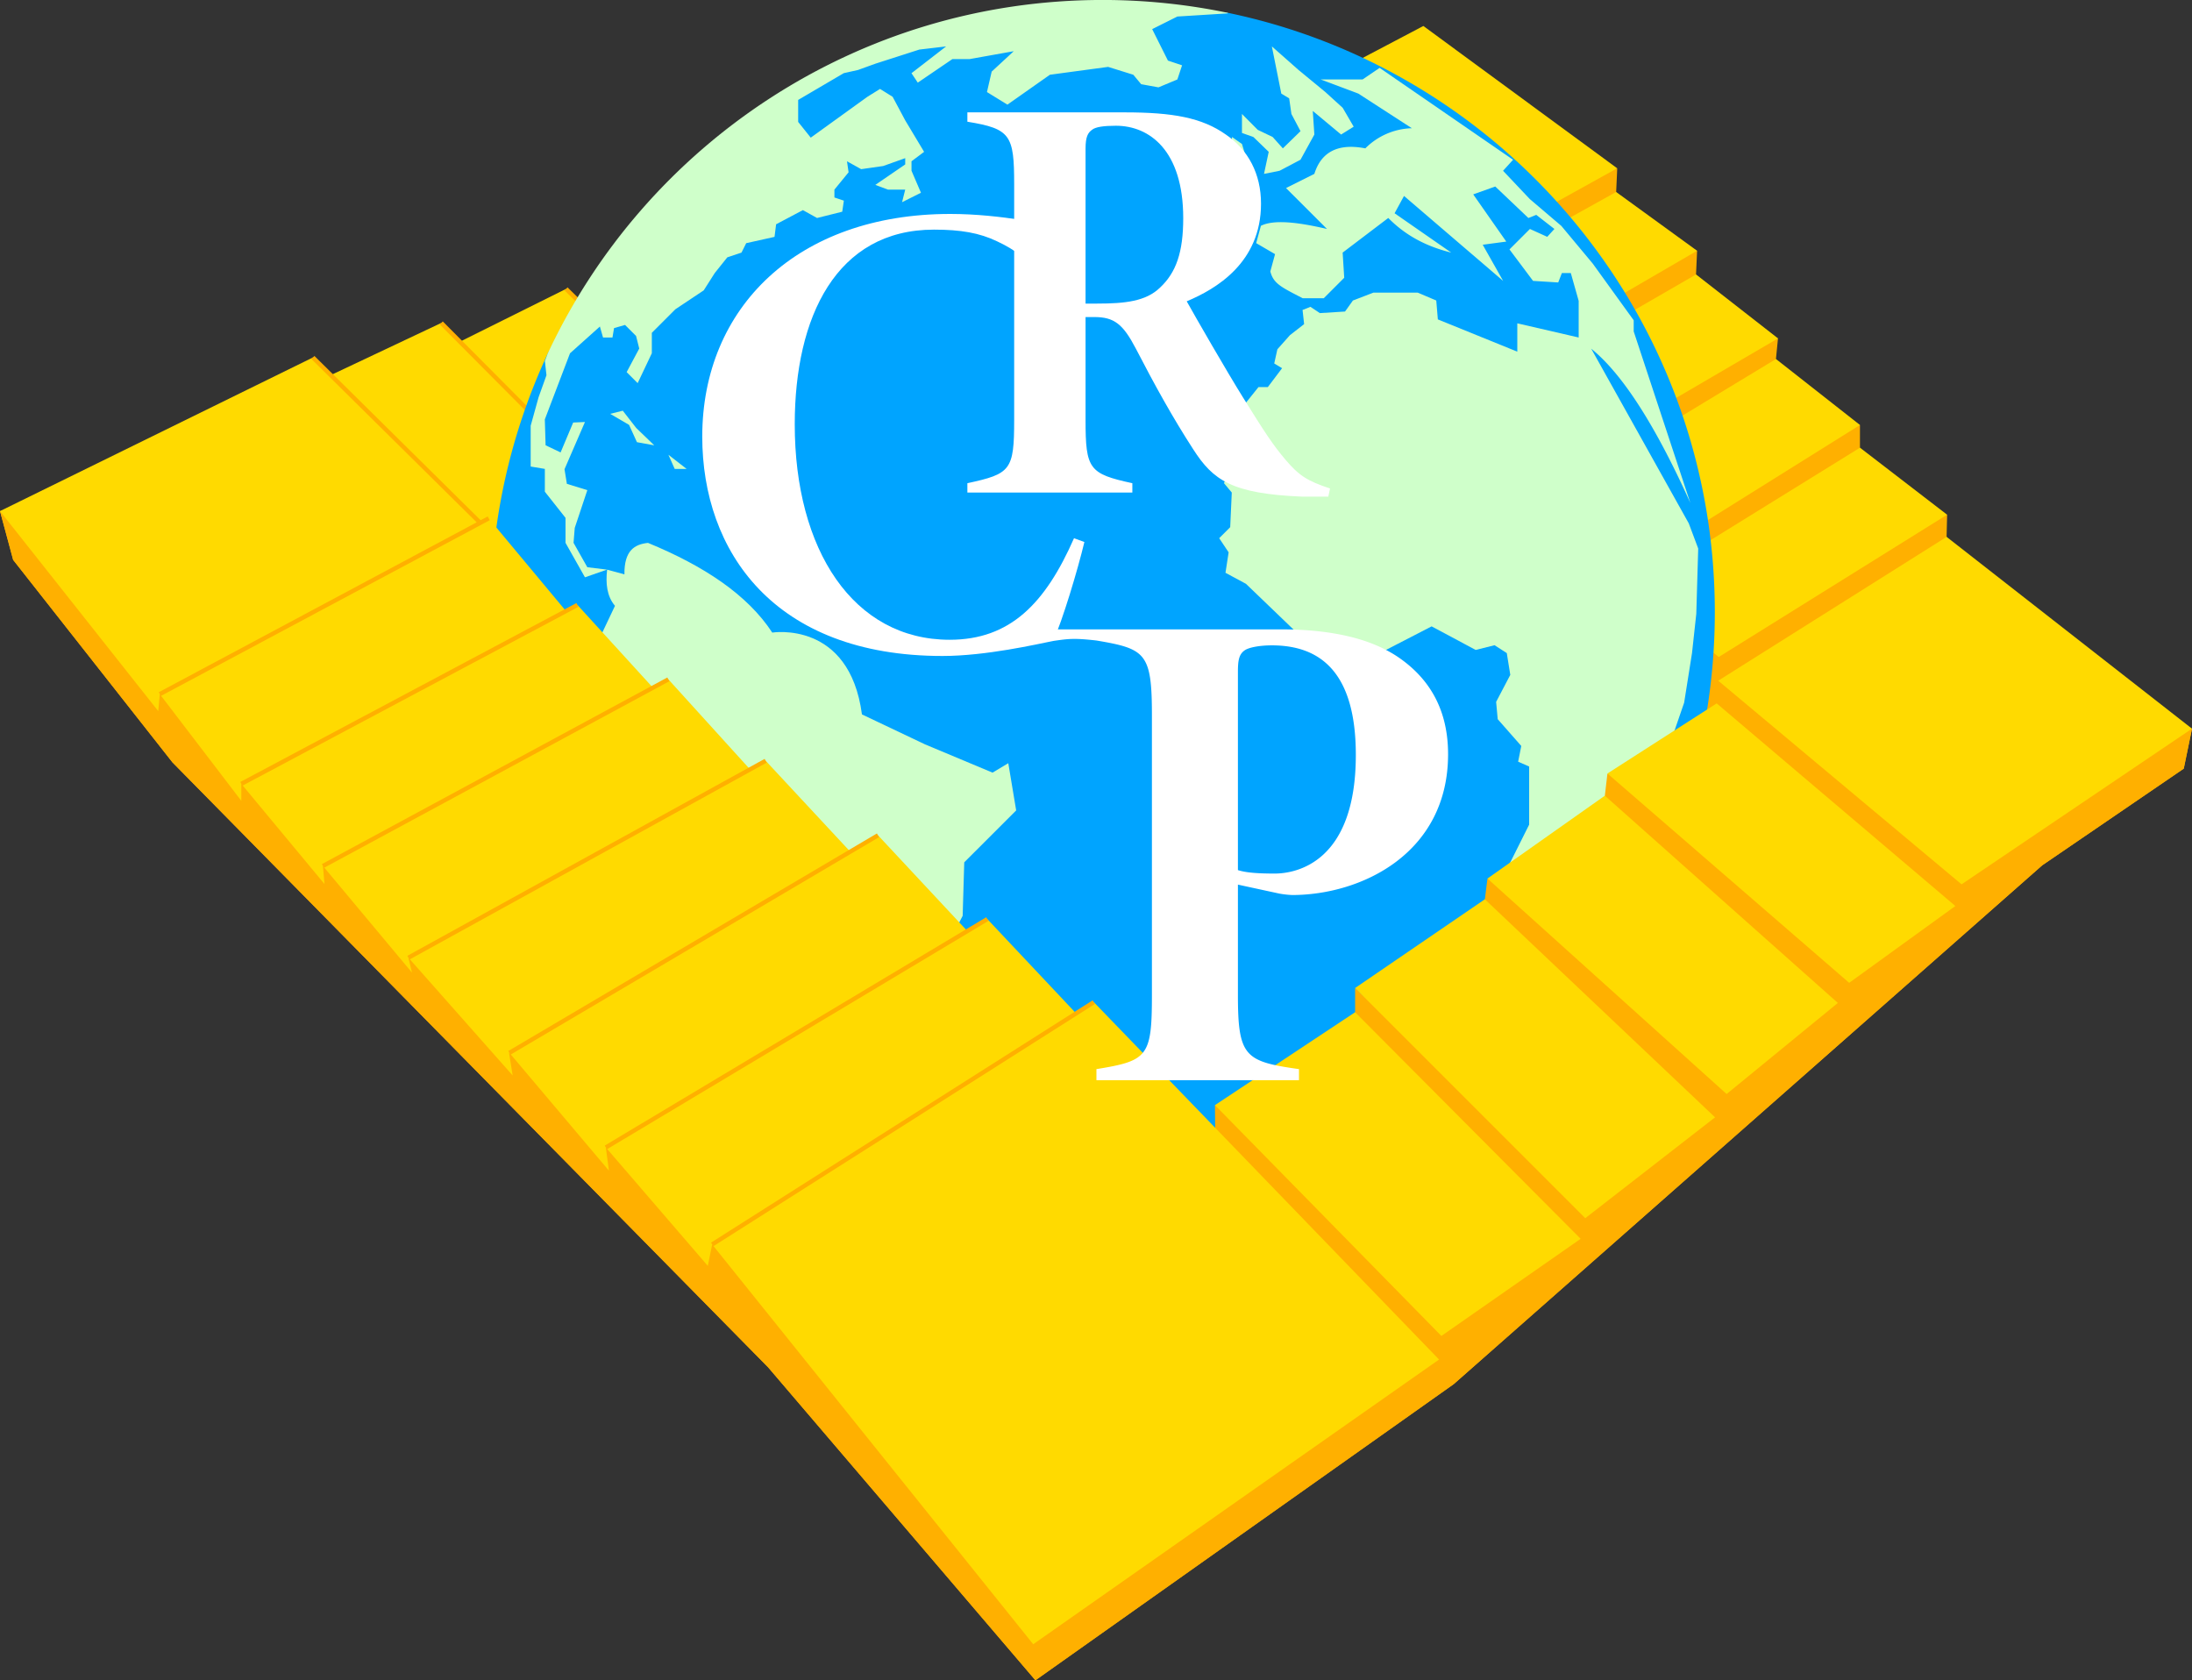 <svg xmlns="http://www.w3.org/2000/svg" viewBox="0 0 2046.22 1568.51"><rect x="0" y="0" width="2046.22" height="1568.51" fill="#333333" stroke="none"/><path d="M1881.4,982.73l.5-20.7-87.37-5.75,6-56.82V878.28l-94.5,2.3,16.07-63.89,1.91-19.25-79.51-1.12,3-58.54,1-22.14-73.15-9.45-2.4-45.42,1-22.13L64.28,958.65l12.26,45.49,148.7,189,556.07,564.71L1030.83,2050l390.51-276.48,549.34-484.28L2102.79,1199l7.7-37.29-205.79-32ZM1578.73,1195l-2.41,20.71-91.92,57.25-2.4,19.27-92.41,58.65,1.08,21-61.33,36.07-34.79,20.46V1451l-96.12,62.21.24,25.86L423.76,1100.87,1347,805.64l310.76,346.58Z" transform="translate(-64.27 -481.51)" fill="#ffb000"/><polygon points="1736.29 417.9 1525.5 548.32 1604.43 613.29 1817.62 480.46 1736.29 417.9" fill="#ffda00"/><polygon points="1657.85 335.12 1448.03 462.17 1528.4 526.67 1736.29 396.72 1657.85 335.12" fill="#ffda00"/><polygon points="1659.77 315.88 1583.25 256.19 1403.52 360.02 1394.5 396.93 1445.63 441.01 1659.77 315.88" fill="#ffda00"/><polygon points="1298.84 274.02 1296.44 252.37 1137.64 124.83 1328.69 24.25 1509.63 157.08 1298.84 274.02" fill="#ffda00"/><polygon points="1508.66 179.2 1438.15 218.4 1409.48 335.67 1584.22 234.07 1508.66 179.2" fill="#ffda00"/><polygon points="1205.96 302.89 1296.44 252.37 1121.75 113.76 1048.13 147.92 1205.96 278.81 1205.96 302.89" fill="#ffda00"/><polygon points="1205.96 278.81 1031.77 136.38 953.81 173.91 1114.05 307.21 1113.58 332.71 1205.96 278.81" fill="#ffda00"/><polygon points="935.04 159.49 855.15 202.79 1017.82 338.5 1018.76 362.56 1114.05 307.21 935.04 159.49" fill="#ffda00"/><polygon points="841.66 185.96 755.54 228.78 915.3 369.29 919.15 392.4 1017.82 338.5 841.66 185.96" fill="#ffda00"/><polygon points="739.17 212.42 653.99 257.66 808.47 399.62 814.25 424.65 915.3 369.29 739.17 212.42" fill="#ffda00"/><polygon points="635.72 241.77 543.78 286.53 698.26 436.19 705.48 459.76 808.47 399.62 635.72 241.77" fill="#ffda00"/><polygon points="429.75 318.76 528.39 269.68 698.26 436.19 584.7 495.86 583.26 473.73 429.75 318.76" fill="#ffda00"/><polygon points="307.99 350.54 411.92 301.45 583.26 473.73 485.09 522.82 307.99 350.54" fill="#ffda00"/><line x1="292.1" y1="333.68" x2="457.18" y2="496.83" fill="none" stroke="#ffb000" stroke-miterlimit="10"/><line x1="698.26" y1="436.19" x2="528.39" y2="269.68" fill="none" stroke="#ffb000" stroke-miterlimit="10" stroke-width="4"/><line x1="583.26" y1="473.73" x2="411.92" y2="301.45" fill="none" stroke="#ffb000" stroke-miterlimit="10" stroke-width="4"/><path d="M819.85,556.83l196.08-63.57,194.34.16c259.65,53.85,454.78,283.88,454.78,559.5,0,315.57-255.83,571.4-571.41,571.4s-571.4-255.83-571.4-571.4a569.14,569.14,0,0,1,53.9-242.58Z" transform="translate(-64.27 -481.51)" fill="#00a4ff"/><path d="M1005.51,1193.93l-14.69,8.81-63.16-26.44-58.76-27.91c-11.75-88.13-83.73-76.38-83.73-76.38-23.19-35.46-64-62.34-116-83.73-12.44,1.31-22.25,7-22,29.38l-16.16-4.4c-1.47,13-.22,24.83,7.34,33.78L610.37,1106v49.78l52.89,111.64,35.25,33.78,26.44,94,58.76,99.89,30.84,30.84,13.22-41.13,2.12-3,15.51,3,47-72-2.93-16.16c12.86-16.76,30.84-26.44,55.82-26.44l17.62-33.79,1.47-49.94,48.48-48.47Z" transform="translate(-64.27 -481.51)" fill="#cfffca"/><polygon points="629.83 437.73 623.96 424.51 640.95 437.73 629.83 437.73" fill="#cfffca"/><polygon points="610.74 415.7 594.58 412.76 587.23 396.61 569.61 386.32 581.36 383.38 593.95 399.54 610.74 415.7" fill="#cfffca"/><polygon points="1163.78 149.09 1150.02 149.09 1150.02 127.88 1159.37 134.41 1163.78 149.09" fill="#cfffca"/><path d="M1515.31,695.24l-6.7,7.34-16.16-7.34-19.09,19.09,22,29.38,23.5,1.47,3.43-8.81h8.32l7.35,26v34.18l-57.29-13.22v26.44l-74.18-30.11-1.47-17.63-17.24-7.34H1346.3l-19.1,7.34-7.34,10.28-23.51,1.47-8.81-5.87-7.34,2.94,1.46,13.22-13.22,10.28-11.75,13.22-2.93,13.22,7.34,4.41-13.31,17.62h-8.72l-17.63,22L1220,876.65l-19.1,29.79v9.87l10.29,7.34-4.41,8.82,7.35,8.81-1.47,32.31-10.29,10.29,8.82,13.22-2.94,19.09,19.1,10.29,74.91,72,27.91-16.16,27.91,5.88,42.6-22,41.13,22,17.62-4.41,11.42,7.35,3.27,20.34-13.22,25.19,1.47,16.16,22,25-2.93,14.69,10.28,4.5v54.26l-28.65,57.29,6.61,17.62-13.22,61.36v47.34l69.78-53.61,47-63.17v-23.5l14.69-19.1,20.57-20.56,17.62-57.29-4.4-17.62,14.69-42.6,7.34-46.27,4-36.73,1.79-60.9-8.81-23.5-91.07-163.05c29.48,23.81,60.35,72.49,92.54,144l-52.88-160.12V780.49l-38.19-52.88-29.38-35.25-29.38-25-25-26.44,9.33-10.29-124.57-85.77-15.88,10.8h-39.2l35.25,13.22,49.94,32.32A63.82,63.82,0,0,0,1338.79,620c-24.81-4.82-41,2.75-47.58,23.83l-26.44,13.22L1303,695.24c-27-6.33-49.59-9-61.69-2.94l-4.41,16.16,17.63,10.28-4.41,16.16c2.94,11.44,10.29,14.69,30.2,25H1300l19.09-19.1-1.47-23.5,42.6-32.32c17.38,17.63,37.41,27,58.76,32.32l-52.88-36.72,8.81-16.16,92.54,79.32-19.09-33.78,22-2.94-30.85-44.07,20.57-7.34L1491,685l7.35-2.93Z" transform="translate(-64.27 -481.51)" fill="#cfffca"/><path d="M1210.42,494v-.52a574.06,574.06,0,0,0-116.78-12c-229.32,0-427.09,135.14-518.06,330l-2.66,7.08,1.47,13.22L567,852.41l-7.34,26.51V917l13.22,2.21v21.29l19.3,24.4v23.34l18.15,32.16,20.57-7.18-18.36-2.21-12.87-22.77,1.12-13.95,11.75-35.25-19.1-5.88-2.2-13.66,19.09-44.07-11,.49-11.75,27.91-14-6.66L572.86,873l23.5-61.69,27.91-25,2.94,10.28H636l1.47-8.81,10.28-2.94,10.29,10.28L661,806.87l-11.75,22,10.28,10.28,13.22-27.91V792.19l22-22,26.44-17.63,10.28-16.15,11.75-14.69,13.22-4.41,4.41-8.81,26.44-5.88,1.47-11.75,25-13.22L827,685l23.5-5.87L852,668.8l-8.81-2.94v-7.35l13.22-16.15-1.47-10.29,13.22,7.35,20.56-2.94,20.57-7.34V635l-27.91,19.1,11.75,4.4h16.16l-2.94,11.76,17.63-8.82-8.82-20.56v-8.82l11.76-8.81-17.63-29.38-11.75-22-11.75-7.35L874,571.85,821.1,610l-11.75-14.69V574.79l42.6-25,13.22-2.94L881.33,541l41.13-13.22,25-2.94-32.32,25,5.88,8.81,32.32-22h16.15l41.13-7.35L990,548.35l-4.41,19.09,19.1,11.75,39.66-27.91,54.35-7.34,23.5,7.34,7.34,8.82,16.16,2.94,17.63-7.35,4.41-13.22-13.22-4.41-14.69-29.37,23.5-11.76Z" transform="translate(-64.27 -481.51)" fill="#cfffca"/><polygon points="1225.47 103.56 1226.94 125.59 1214.02 149.09 1194.52 159.38 1179.94 162.31 1184.34 141.75 1170.02 127.88 1159.37 124.12 1159.37 106.39 1174.06 121.19 1188.02 127.88 1197.52 138.49 1214.02 122.43 1205.53 106.39 1203.44 91.81 1196.1 87.4 1187.28 43.33 1212.25 65.37 1237.22 85.93 1253.38 100.62 1263.66 118.25 1251.91 125.59 1225.47 103.56" fill="#cfffca"/><path d="M64.28,958.65l12.26,45.49,148.7,189,556.07,564.71L1030.83,2050l390.51-276.48,549.34-484.28L2102.79,1199l7.7-37.29L1897,1133.09,1881.4,982.73l-213.18,134.2-1.44,21.17-1.73,77.49-100.26-11.94-2.41,20.71-18.65,108.37-90.94-31-2.4,19.27-71.82,128-49.3-45.17v22.62l-40.57,114.13-90.27-27.41.24,25.86Z" transform="translate(-64.27 -481.51)" fill="#ffb000"/><polygon points="1134.15 1031.6 1264.99 944.89 1475.53 1156.39 1345.52 1247.07 1134.15 1031.6" fill="#ffda00"/><polygon points="1264.99 922.27 1386.12 839.45 1601 1042.99 1479.85 1137.13 1264.99 922.27" fill="#ffda00"/><polygon points="1498.11 742.75 1388.52 820.09 1611.79 1021.24 1715.63 936.21 1498.11 742.75" fill="#ffda00"/><polygon points="1602.51 656.59 1500.52 722.04 1726.2 917.44 1825.32 845.73 1602.51 656.59" fill="#ffda00"/><polygon points="2046.21 680.18 1831.1 825.5 1603.95 635.41 1817.15 501.15 2046.21 680.18" fill="#ffda00"/><polygon points="0 477.09 147.73 663.82 149.17 647.93 457.18 496.82 292.1 333.68 0 477.09" fill="#ffda00"/><line x1="292.1" y1="333.68" x2="457.18" y2="496.83" fill="none" stroke="#ffb000" stroke-miterlimit="10" stroke-width="4"/><polygon points="225.28 747.57 149.17 647.93 456.21 483.84 527.98 569.98 225.28 731.69 225.28 747.57" fill="#ffda00"/><polygon points="302.9 825.19 225.28 731.69 539.03 564.69 608.98 641.37 301.46 808.36 302.9 825.19" fill="#ffda00"/><polygon points="384.6 907.91 301.46 808.36 623.9 634.14 699.82 717.83 381.25 893.96 384.6 907.91" fill="#ffda00"/><polygon points="800.01 801.79 714.74 710.14 381.25 893.96 478.56 1003.91 475.18 982.74 800.01 801.79" fill="#ffda00"/><polygon points="475.52 982.79 819.61 779.72 903.36 869.47 565.53 1071.09 568.43 1092.77 475.52 982.79" fill="#ffda00"/><polygon points="565.53 1071.09 921.66 857.92 1013 954.97 664.82 1161.64 660.72 1181.63 565.53 1071.09" fill="#ffda00"/><polygon points="1021.06 935.46 664.82 1161.64 964.5 1534.85 1343.36 1269.08 1021.06 935.46" fill="#ffda00"/><line x1="456.21" y1="483.84" x2="149.17" y2="647.93" fill="none" stroke="#ffb000" stroke-miterlimit="10" stroke-width="4"/><line x1="225.28" y1="731.69" x2="539.03" y2="564.69" fill="none" stroke="#ffb000" stroke-miterlimit="10" stroke-width="4"/><line x1="301.46" y1="808.36" x2="623.9" y2="634.14" fill="none" stroke="#ffb000" stroke-miterlimit="10" stroke-width="4"/><line x1="381.25" y1="893.96" x2="714.74" y2="710.14" fill="none" stroke="#ffb000" stroke-miterlimit="10" stroke-width="4"/><line x1="475.52" y1="982.79" x2="819.61" y2="779.72" fill="none" stroke="#ffb000" stroke-miterlimit="10" stroke-width="4"/><line x1="565.53" y1="1071.09" x2="921.66" y2="857.92" fill="none" stroke="#ffb000" stroke-miterlimit="10" stroke-width="4"/><line x1="664.82" y1="1161.64" x2="1021.06" y2="935.46" fill="none" stroke="#ffb000" stroke-miterlimit="10" stroke-width="4"/><path d="M1304.23,945.09h-24.57c-65.52-2.73-83-15.29-101.56-44.23-19.11-29.48-36-60.06-53.51-93.91-12-22.94-20.21-29.49-38.77-29.49h-8.19v96.1c0,45.87,3.27,50.24,43.68,59v8.74h-154v-8.74c40.4-8.73,43.68-12,43.68-59v-220c0-45.87-3.28-51.87-43.68-58.43v-8.73h146.88c44.78,0,72.08,4.91,94.46,20.75,20.75,14.19,32.77,36.58,32.77,64.43,0,55.15-42,79.72-69.35,91.19,8.19,14.74,37.13,65,52.42,89.55,20.75,33.3,27.85,44.22,39.86,58.42,12.56,14.74,20.2,19.66,41.5,26.76ZM1088.55,764.9c26.21,0,45.32-2.18,58.42-14.74,15.29-14.2,21.84-33.31,21.84-65,0-63.34-31.67-86.27-62.79-86.27-11.47,0-19.11,1.09-22.39,3.82-3.82,2.73-6,6.55-6,17.47V764.9Z" transform="translate(-64.27 -481.51)" fill="#fff"/><path d="M1076.53,987.47c-6.07,25.52-20.66,74.14-29.16,92.37-15.2,3-62.6,14-103.31,14-157.4,0-224.24-97.84-224.24-204.79,0-120.32,88.72-207.83,231.53-207.83,48.62,0,93,10.94,107.56,12.15,1.22,31,5.47,68.06,8.51,93l-10.94,2.43c-12.15-43.15-27.35-66.24-61.38-82-16.4-7.9-34-10.94-58.94-10.94-91.16,0-130,81.43-130,181.7,0,117.29,54.69,201.15,144.63,201.15,56.52,0,89.33-34,116.07-94.8Z" transform="translate(-64.27 -481.51)" fill="#fff"/><path d="M1040.76,1069h218.6c51.15,0,86.11,9.71,110.07,25.9,30.43,20.72,46.61,50.5,46.61,90.64,0,92.59-80.93,131.44-145.67,131.44a90.81,90.81,0,0,1-11.66-1.3l-38.85-8.41v102.94c0,57.63,6.48,62.16,57,69.28v10.36H1087.78v-10.36c47.91-7.77,51.8-11.65,51.8-69.28V1149.33c0-58.28-5.83-62.16-51.8-69.93-20.91-2.36-26-1.66-40.41.44m172.49,213.87c7.77,2.59,20.08,3.24,34.32,3.24,19.42,0,75.75-9.72,75.75-110.72,0-77-33-102.3-78.34-102.3-11.65,0-21.37,1.94-25.25,4.53-5.83,3.89-6.48,10.36-6.48,20.72Z" transform="translate(-64.27 -481.51)" fill="#fff"/></svg>